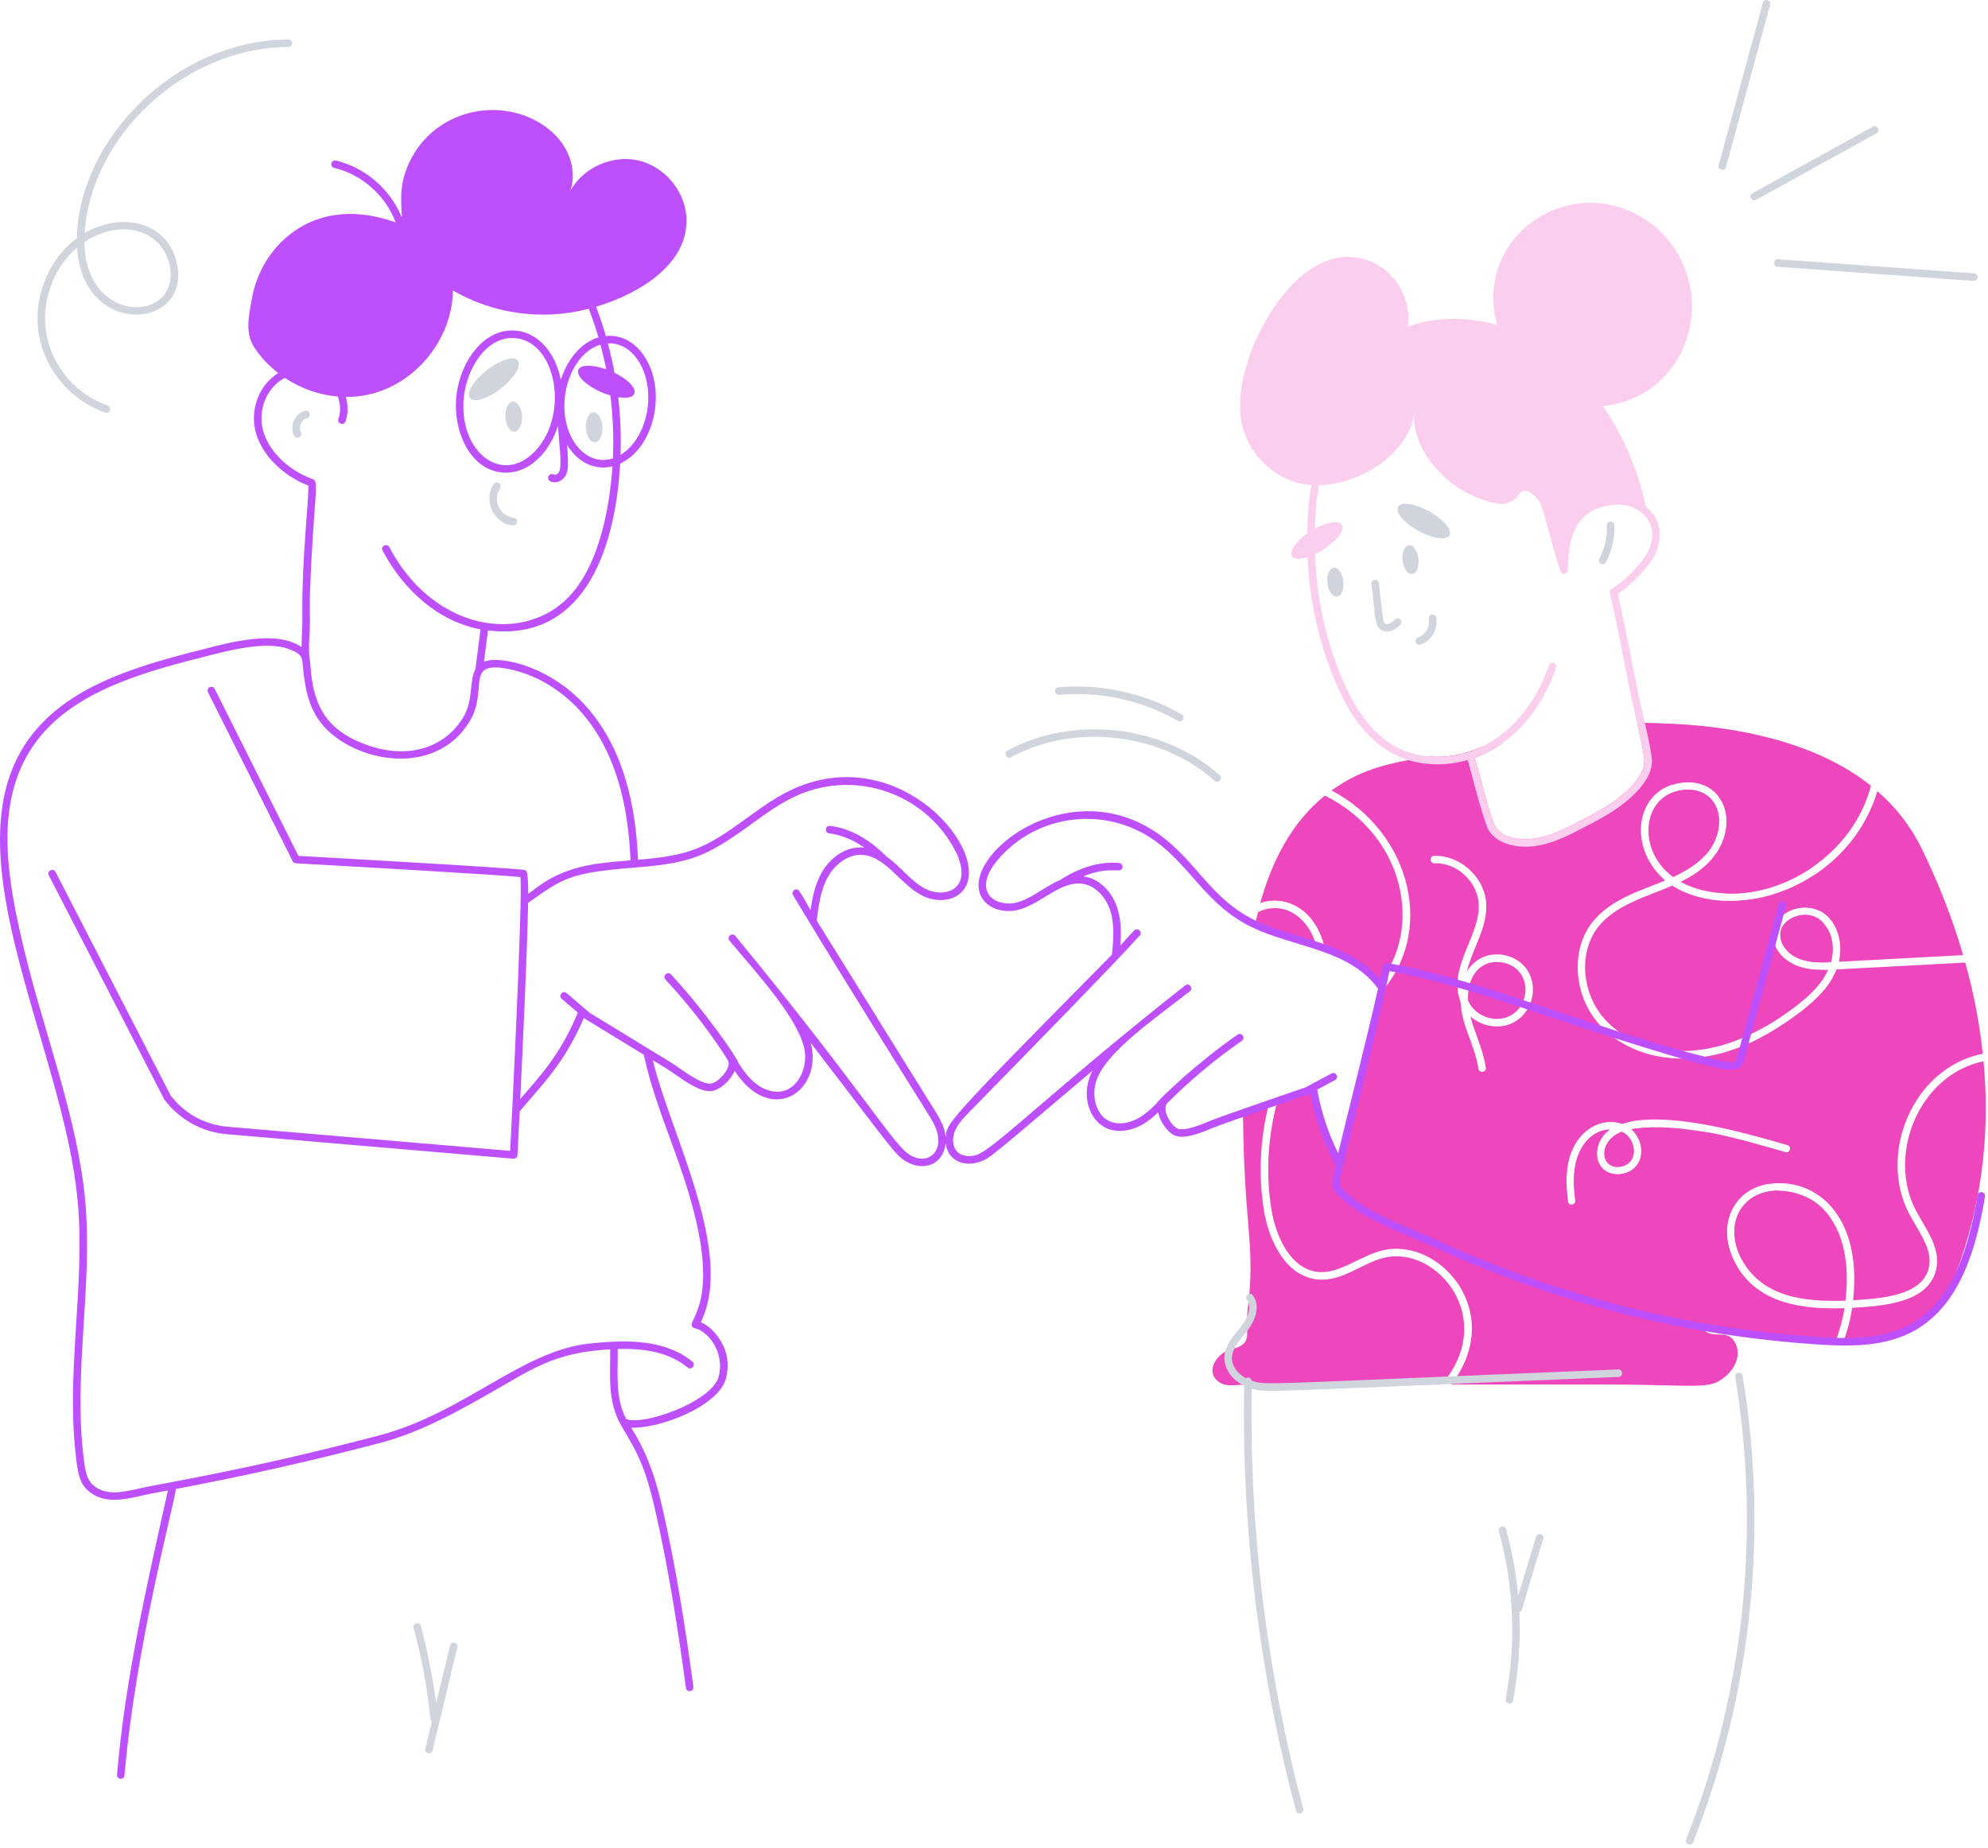 <svg width="469" height="436" viewBox="0 0 469 436" fill="none" xmlns="http://www.w3.org/2000/svg">
<path d="M402.409 201.649C402.391 201.684 402.355 201.72 402.321 201.756C400.242 204.012 397.56 205.593 394.717 206.908C385.617 200.317 387.469 186.317 398.234 186.317C406.201 186.317 407.757 195.744 402.409 201.649Z" fill="#EE46BC"/>
<path d="M419.127 280.901H419.695C417.156 286.685 414.147 292.272 410.955 297.227C406.589 289.091 410.608 281.161 419.127 280.901Z" fill="#EE46BC"/>
<path d="M382.582 267.022C376.997 269.179 377.436 275.709 382.034 275.278C383.349 275.132 384.499 274.402 385.029 273.36C386.214 271.111 384.756 267.892 382.582 267.022ZM382.582 267.022C376.997 269.179 377.436 275.709 382.034 275.278C383.349 275.132 384.499 274.402 385.029 273.36C386.214 271.111 384.756 267.892 382.582 267.022ZM296.771 215.185C296.552 216.172 296.314 217.139 296.113 218.144C300.661 220.244 305.685 221.45 310.524 223.057C308.68 216.348 302.799 212.298 296.771 215.185ZM312.57 187.695C304.655 194.067 300.062 203.203 297.319 213.03C303.423 210.996 310.521 214.583 312.515 223.734C312.972 223.916 313.429 224.062 313.867 224.245C318.105 225.907 322.397 228.537 325.246 232.026C335.789 219.195 331.554 197.189 312.57 187.695ZM326.415 296.759C321.207 298.086 316.718 302.313 311.018 301.873C303.383 301.27 299.328 292.721 298.177 285.544C296.844 277.251 297.264 268.648 299.346 260.465C297.3 261.159 295.291 261.872 293.245 262.584C293.436 286.68 295.627 292.225 294.852 303.936C294.67 306.841 294.031 309.927 294.195 312.777C294.36 316.101 294.323 317.343 290.469 318.33C286.596 319.316 283.82 324.522 288.46 326.512C289.884 327.114 292.515 326.641 294.031 326.641H340.114C353.523 310.984 338.804 293.618 326.415 296.759ZM382.582 267.022C376.997 269.179 377.436 275.709 382.034 275.278C383.349 275.132 384.499 274.402 385.029 273.36C386.214 271.111 384.756 267.892 382.582 267.022ZM382.582 267.022C376.997 269.179 377.436 275.709 382.034 275.278C383.349 275.132 384.499 274.402 385.029 273.36C386.214 271.111 384.756 267.892 382.582 267.022ZM354.581 227.094C350.136 226.197 346.117 229.289 346.325 236.044C348.153 240.078 353.004 241.343 356.207 239.661C361.361 237.024 361.329 228.495 354.581 227.094ZM382.582 267.022C376.997 269.179 377.436 275.709 382.034 275.278C383.349 275.132 384.499 274.402 385.029 273.36C386.214 271.111 384.756 267.892 382.582 267.022ZM382.582 267.022C376.997 269.179 377.436 275.709 382.034 275.278C383.349 275.132 384.499 274.402 385.029 273.36C386.214 271.111 384.756 267.892 382.582 267.022ZM354.581 227.094C350.136 226.197 346.117 229.289 346.325 236.044C348.153 240.078 353.004 241.343 356.207 239.661C361.361 237.024 361.329 228.495 354.581 227.094ZM354.581 227.094C350.136 226.197 346.117 229.289 346.325 236.044C348.153 240.078 353.004 241.343 356.207 239.661C361.361 237.024 361.329 228.495 354.581 227.094ZM382.582 267.022C376.997 269.179 377.436 275.709 382.034 275.278C383.349 275.132 384.499 274.402 385.029 273.36C386.214 271.111 384.756 267.892 382.582 267.022ZM382.582 267.022C376.997 269.179 377.436 275.709 382.034 275.278C383.349 275.132 384.499 274.402 385.029 273.36C386.214 271.111 384.756 267.892 382.582 267.022ZM354.581 227.094C350.136 226.197 346.117 229.289 346.325 236.044C348.153 240.078 353.004 241.343 356.207 239.661C361.361 237.024 361.329 228.495 354.581 227.094ZM354.581 227.094C350.136 226.197 346.117 229.289 346.325 236.044C348.153 240.078 353.004 241.343 356.207 239.661C361.361 237.024 361.329 228.495 354.581 227.094ZM382.582 267.022C376.997 269.179 377.436 275.709 382.034 275.278C383.349 275.132 384.499 274.402 385.029 273.36C386.214 271.111 384.756 267.892 382.582 267.022ZM382.582 267.022C376.997 269.179 377.436 275.709 382.034 275.278C383.349 275.132 384.499 274.402 385.029 273.36C386.214 271.111 384.756 267.892 382.582 267.022ZM354.581 227.094C350.136 226.197 346.117 229.289 346.325 236.044C348.153 240.078 353.004 241.343 356.207 239.661C361.361 237.024 361.329 228.495 354.581 227.094ZM354.581 227.094C350.136 226.197 346.117 229.289 346.325 236.044C348.153 240.078 353.004 241.343 356.207 239.661C361.361 237.024 361.329 228.495 354.581 227.094ZM382.582 267.022C376.997 269.179 377.436 275.709 382.034 275.278C383.349 275.132 384.499 274.402 385.029 273.36C386.214 271.111 384.756 267.892 382.582 267.022ZM382.582 267.022C376.997 269.179 377.436 275.709 382.034 275.278C383.349 275.132 384.499 274.402 385.029 273.36C386.214 271.111 384.756 267.892 382.582 267.022ZM354.581 227.094C350.136 226.197 346.117 229.289 346.325 236.044C348.153 240.078 353.004 241.343 356.207 239.661C361.361 237.024 361.329 228.495 354.581 227.094ZM354.581 227.094C350.136 226.197 346.117 229.289 346.325 236.044C348.153 240.078 353.004 241.343 356.207 239.661C361.361 237.024 361.329 228.495 354.581 227.094ZM382.582 267.022C376.997 269.179 377.436 275.709 382.034 275.278C383.349 275.132 384.499 274.402 385.029 273.36C386.214 271.111 384.756 267.892 382.582 267.022ZM382.582 267.022C376.997 269.179 377.436 275.709 382.034 275.278C383.349 275.132 384.499 274.402 385.029 273.36C386.214 271.111 384.756 267.892 382.582 267.022ZM354.581 227.094C350.136 226.197 346.117 229.289 346.325 236.044C348.153 240.078 353.004 241.343 356.207 239.661C361.361 237.024 361.329 228.495 354.581 227.094ZM382.582 267.022C376.997 269.179 377.436 275.709 382.034 275.278C383.349 275.132 384.499 274.402 385.029 273.36C386.214 271.111 384.756 267.892 382.582 267.022ZM382.582 267.022C376.997 269.179 377.436 275.709 382.034 275.278C383.349 275.132 384.499 274.402 385.029 273.36C386.214 271.111 384.756 267.892 382.582 267.022ZM382.582 267.022C376.997 269.179 377.436 275.709 382.034 275.278C383.349 275.132 384.499 274.402 385.029 273.36C386.214 271.111 384.756 267.892 382.582 267.022ZM382.582 267.022C376.997 269.179 377.436 275.709 382.034 275.278C383.349 275.132 384.499 274.402 385.029 273.36C386.214 271.111 384.756 267.892 382.582 267.022ZM354.581 227.094C350.136 226.197 346.117 229.289 346.325 236.044C348.153 240.078 353.004 241.343 356.207 239.661C361.361 237.024 361.329 228.495 354.581 227.094ZM382.582 267.022C376.997 269.179 377.436 275.709 382.034 275.278C383.349 275.132 384.499 274.402 385.029 273.36C386.214 271.111 384.756 267.892 382.582 267.022ZM421.195 271.845C411.021 268.87 396.123 264.523 384.864 266.402C388.746 269.834 387.838 276.443 382.216 277.032C380.444 277.215 378.856 276.611 377.833 275.406C375.605 272.694 377.005 268.279 379.805 266.492C375.436 266.602 372.537 270.433 371.659 274.821C371.092 277.671 371.33 280.666 371.64 283.224C371.696 283.717 371.348 284.156 370.855 284.21C370.614 284.328 369.963 284.051 369.887 283.442C369.558 280.739 369.302 277.58 369.923 274.493C371.432 266.738 377.651 263.389 382.636 265.123C392.879 261.89 411.584 267.185 421.687 270.128C422.851 270.499 422.266 272.187 421.195 271.845ZM357.01 241.25C353.759 242.93 349.595 242.2 346.891 239.788C347.815 243.483 349.921 247.657 350.525 251.862C350.708 253.046 348.911 253.255 348.772 252.099C347.948 246.5 344.856 242.214 344.571 236.391C341.362 228.069 349.559 220.546 348.809 212.847C348.334 207.787 343.53 203.44 338.397 203.678C337.119 203.531 337.269 201.947 338.343 201.906C344.297 201.705 350.014 206.747 350.581 212.682C351.156 218.693 347.356 223.616 346.051 229.25C347.871 226.078 351.301 224.617 354.946 225.341C363.433 227.191 363.53 237.871 357.01 241.25ZM415.185 244.903C399.011 253.262 384.656 249.869 377.248 241.615C371.165 234.82 370.49 223.989 375.732 217.487C380.142 211.986 387.355 210.056 392.847 207.714C383.546 199.759 385.925 185.479 397.322 184.573C407.641 183.75 410.616 195.998 403.222 203.367C401.267 205.358 398.947 206.838 396.481 208.043C403.845 212.149 416.582 212.114 427.587 204.591C422.198 181.553 409.532 169.832 386.253 170.635C386.893 173.375 387.513 176.17 387.879 178.91C388.244 181.541 386.362 184.573 382.307 187.878C379.404 190.235 375.987 192.006 372.682 193.723C369.302 195.477 365.795 197.303 361.996 197.833C358.179 198.381 353.558 197.486 352.407 194.253C350.414 188.685 349.018 182.16 347.878 178.764C350.134 177.966 352.524 176.745 354.453 175.311C352.772 175.622 351.073 175.915 349.393 176.225C345.466 178.07 341.174 178.818 337.101 178.453C328.186 179.974 321.509 181.163 314.141 186.49C333.19 196.534 338.81 220.516 325.192 234.766L316.023 274.748C312.972 269.178 310.872 263.095 309.794 256.848C307 257.817 304.187 258.784 301.374 259.753C299.109 268.027 298.579 276.831 299.93 285.251C300.99 291.79 304.552 299.589 311.164 300.101C316.118 300.461 320.813 296.339 325.959 295.042C339.45 291.585 355.458 309.526 342.379 326.641H378.71C400.654 326.641 403.107 327.994 406.893 324.868C410.194 322.16 410.582 318.65 409.157 316.485C407.55 314.001 405.468 315.278 403.239 314.567C401.735 314.081 400.617 312.392 401.285 310.383C401.997 308.229 404.555 306.403 405.76 304.796C407.185 302.877 408.573 300.923 409.888 298.914C403.763 288.934 409.623 278.343 420.464 279.168C426.462 265.099 430.056 249.326 430.437 233.451C427.005 237.674 420.005 242.417 415.185 244.903Z" fill="#EE46BC"/>
<path d="M429.75 217.336C430.124 220.57 430.336 223.802 430.426 227.036C428.454 227.072 426.428 226.929 424.598 226.236C419.789 224.396 418.107 218.946 422.769 216.59C424.971 215.469 427.999 215.585 429.75 217.336Z" fill="#EE46BC"/>
<path d="M430.479 230.323C427.496 235.257 419.813 240.406 415.218 242.865C399.529 251.438 385.533 248.215 378.568 240.431C373.042 234.249 372.385 224.461 377.111 218.58C381.29 213.375 388.664 211.505 394.521 208.933C402.27 213.943 416.018 214.325 427.992 206.446C428.207 207.274 428.989 211.252 429.448 214.955C425.087 212.58 418.439 215.253 418.238 220.357C418.113 223.999 421.116 226.823 423.976 227.907C426.091 228.689 428.311 228.848 430.46 228.813C430.479 229.31 430.479 229.825 430.479 230.323Z" fill="#EE46BC"/>
<path d="M402.409 201.649L395.41 186.744C398.253 185.82 401.859 186.305 403.866 188.751C406.887 192.393 405.482 198.255 402.409 201.649Z" fill="#EE46BC"/>
<path d="M441.387 185.376C436.996 202.083 419.912 211.855 406.673 210.728L403.226 203.373C407.341 199.264 408.99 192.162 405.234 187.615C402.688 184.544 398.356 183.897 394.645 185.109L387.842 170.595C389.469 170.754 421.539 169.477 441.387 185.376Z" fill="#EE46BC"/>
<path d="M431.97 227C429.68 227.159 426.755 227.053 424.598 226.236C419.789 224.396 418.107 218.946 422.769 216.59C428.655 213.593 433.955 219.696 431.97 227Z" fill="#EE46BC"/>
<path d="M463.131 225.331C460.066 225.494 474.102 224.746 433.818 226.894C434.725 222.844 433.801 217.887 430.052 215.311C425.373 212.338 418.443 215.164 418.238 220.356C418.092 224.665 422.354 229.391 431.296 228.794C429.512 232.614 426.317 235.404 422.911 237.926C420.299 239.862 417.741 241.515 415.218 242.865C415.271 238.086 415.307 233.36 415.218 228.937L407.526 212.539C421.866 212.988 437.96 203.148 442.897 186.655C447.142 190.333 450.731 194.827 453.396 200.281C457.341 208.382 460.644 216.768 463.131 225.331Z" fill="#EE46BC"/>
<path d="M430.994 286.195C435.755 292.076 436.145 300.266 435.382 306.838C425.473 307.221 415.716 305.911 410.955 297.227C406.589 289.091 410.608 281.161 419.127 280.901C419.309 280.943 426.359 280.48 430.994 286.195Z" fill="#EE46BC"/>
<path d="M382.033 275.269C377.504 275.749 376.953 269.153 382.583 267.026C386.11 268.443 386.843 274.749 382.033 275.269Z" fill="#EE46BC"/>
<path d="M467.768 248.586C451.233 251.893 443.051 272.171 450.322 286.213C452.733 290.775 456.091 294.887 455.013 299.2C453.395 305.778 443.564 306.362 437.176 306.75C439.264 287.662 429.448 278.742 419.073 279.142C408.712 279.413 404.2 289.671 409.888 298.915C415.116 307.494 425.105 308.993 435.151 308.615C434.668 311.511 434.449 312.054 433.179 316.236C431.51 316.094 429.874 315.899 428.329 315.686C419.233 314.407 408.728 314.934 399.827 312.696C382.577 308.344 367.233 299.91 351.244 292.111C353.661 280.883 356.077 269.673 358.492 258.445C367.233 260.507 375.974 262.584 384.715 264.645C384.022 264.752 383.329 264.912 382.636 265.125C377.589 263.35 371.412 266.808 369.915 274.488C369.294 277.579 369.56 280.741 369.881 283.441C369.956 284.073 370.634 284.317 370.858 284.206C371.355 284.152 371.692 283.708 371.639 283.229C371.337 280.67 371.089 277.668 371.656 274.825C372.536 270.433 375.428 266.599 379.811 266.493C377.206 268.013 375.489 272.568 377.839 275.412C380.095 278.104 384.948 277.357 386.616 274.203C387.912 271.68 387.077 268.358 384.856 266.404C386.688 266.112 388.936 266.014 390.791 266.014C402.603 268.205 394.926 264.158 421.187 271.84C422.282 272.178 422.837 270.489 421.685 270.135C417.35 268.874 412.766 267.541 408.059 266.457C410.332 266.28 412.678 266.031 415.129 265.8C414.987 259.245 415.112 252.032 415.183 244.908C418.06 243.416 420.974 241.568 423.958 239.365C427.843 236.475 431.418 233.288 433.232 228.777C433.251 228.759 433.268 228.741 433.268 228.706L463.629 227.089C465.601 234.16 467.004 241.337 467.768 248.586Z" fill="#EE46BC"/>
<path d="M462.599 297.139C457.763 311.136 451.567 317.213 435.009 316.361C435.46 314.547 436.158 313.409 436.962 308.544C444.669 308.117 454.873 307.263 456.736 299.626C458.028 294.479 454.281 289.973 451.904 285.395C445.269 272.617 452.498 253.651 467.946 250.363C469.402 265.942 467.893 281.736 462.599 297.139Z" fill="#EE46BC"/>
<path d="M71.984 96.918C69.521 97.505 68.179 100.625 69.43 102.813C70.007 103.823 71.555 102.952 70.973 101.932C70.308 100.768 71.089 98.956 72.395 98.648C73.527 98.377 73.141 96.656 71.984 96.918Z" fill="#D0D5DD"/>
<path d="M122.177 85.069C121.25 83.882 117.965 84.899 114.842 87.338C111.717 89.779 109.938 92.72 110.867 93.909C111.794 95.096 115.078 94.081 118.203 91.639C121.326 89.198 123.105 86.257 122.177 85.069Z" fill="#D0D5DD"/>
<path d="M121.028 94.749C119.948 94.8 119.147 96.425 119.24 98.38C119.333 100.333 120.284 101.876 121.363 101.825C122.443 101.775 123.244 100.148 123.151 98.195C123.059 96.241 122.107 94.698 121.028 94.749Z" fill="#D0D5DD"/>
<path d="M140.34 104.353C141.419 104.303 142.22 102.677 142.127 100.723C142.035 98.77 141.085 97.227 140.004 97.277C138.924 97.328 138.124 98.954 138.216 100.908C138.31 102.862 139.26 104.404 140.34 104.353Z" fill="#D0D5DD"/>
<path d="M121.139 123.943C122.249 123.943 122.346 122.293 121.236 122.171C117.936 121.812 116.115 118.053 117.942 115.234C118.582 114.245 117.09 113.284 116.452 114.266C113.733 118.466 117.013 123.943 121.139 123.943Z" fill="#D0D5DD"/>
<path d="M106.182 388.195L102.899 401.853C102.068 395.712 100.877 389.589 99.302 383.605C99.006 382.476 97.283 382.917 97.584 384.059C101.655 399.533 101.065 405.384 101.855 406.192L100.336 412.514C100.059 413.658 101.791 414.068 102.062 412.928L107.908 388.608C108.183 387.472 106.457 387.043 106.182 388.195Z" fill="#D0D5DD"/>
<path d="M379.079 123.952C379.193 126.671 378.582 129.378 377.311 131.783C376.755 132.83 378.337 133.647 378.881 132.614C380.299 129.931 380.982 126.909 380.854 123.877C380.809 122.759 379.029 122.746 379.079 123.952Z" fill="#D0D5DD"/>
<path d="M337.156 120.619C333.804 118.765 330.516 118.295 329.811 119.57C329.106 120.846 331.252 123.381 334.605 125.235C337.957 127.089 341.247 127.559 341.95 126.284C342.655 125.008 340.511 122.473 337.156 120.619Z" fill="#D0D5DD"/>
<path d="M334.64 131.825C334.43 129.947 333.419 128.518 332.38 128.632C331.343 128.749 330.67 130.365 330.88 132.245C331.089 134.123 332.1 135.551 333.137 135.438C334.177 135.321 334.849 133.705 334.64 131.825Z" fill="#D0D5DD"/>
<path d="M314.656 133.933C313.618 134.049 312.945 135.667 313.154 137.545C313.365 139.423 314.373 140.853 315.413 140.738C316.451 140.623 317.123 139.006 316.915 137.127C316.705 135.247 315.694 133.818 314.656 133.933Z" fill="#D0D5DD"/>
<path d="M337.084 146.019C337.435 147.805 336.277 149.812 334.554 150.403C333.458 150.779 333.998 152.464 335.13 152.083C337.691 151.206 339.351 148.331 338.826 145.676C338.603 144.53 336.855 144.862 337.084 146.019Z" fill="#D0D5DD"/>
<path d="M380.225 138.89C379.86 139.073 379.677 139.476 379.769 139.878C381.102 145.539 382.234 151.347 383.349 156.973C385.812 170.148 387.081 172.931 387.879 178.91C388.244 181.541 386.362 184.573 382.307 187.878C379.404 190.235 375.987 192.006 372.682 193.723C369.302 195.477 365.795 197.303 361.996 197.833C358.179 198.381 353.558 197.486 352.407 194.253C350.414 188.685 349.018 182.16 347.878 178.764C357.229 175.457 363.92 166.981 367.111 157.503C367.5 156.422 365.832 155.82 365.43 156.936C361.055 169.831 350.359 179.642 337.101 178.453C326.491 177.502 320.521 169.52 316.406 159.586C312.679 150.58 310.58 140.663 310.232 130.726C313.335 129.315 317.661 125.615 316.515 123.804C315.821 122.708 313.118 123.128 310.214 124.716C310.288 121.228 310.524 117.758 311.182 114.47C321.064 114.251 332.352 106.981 333.704 97.356C332.698 104.566 340.042 115.585 351.932 118.542C353.923 119.055 355.968 119.109 357.539 117.612C358.252 116.954 358.435 116.06 359.439 115.858C360.535 115.639 361.923 116.735 362.544 117.502C363.567 118.744 364.024 120.352 364.426 121.903C368.185 135.653 368.097 135.281 368.956 135.348C369.431 135.348 369.869 134.981 369.887 134.489C369.979 131.932 370.088 129.302 370.8 126.854C372.261 121.922 375.841 119.311 381.467 119.073C384.864 118.909 388.134 120.826 389.267 123.603C390.217 125.941 389.759 128.936 388.043 131.42C386.362 133.868 382.728 137.54 380.225 138.89ZM389.504 132.424C392.354 128.277 392.435 122.753 388.262 119.493C386.509 111.128 383.074 102.908 378.143 95.785C392.185 94.537 400.947 81.479 398.856 68.368C396.402 53.318 381.351 44.484 367.824 49.043C357.32 52.554 349.608 63.589 353.175 76.661C346.306 74.707 338.891 74.652 332.133 77.026C333.1 70.596 329.064 63.747 322.945 61.5C309.63 56.587 298.926 72.734 295.127 83.053C293.026 88.789 291.62 95.072 293.209 100.954C295.088 107.891 301.494 113.907 309.374 114.416C308.68 118.105 308.478 121.978 308.405 125.85C303.398 129.446 303.325 133.069 308.478 131.439C308.899 141.374 311.036 151.257 314.762 160.261C319.49 171.68 326.657 180.316 339.11 180.316C341.485 180.316 343.896 179.97 346.234 179.293C346.876 181.218 348.795 189.434 350.727 194.838C352.226 199.049 357.828 200.234 362.252 199.587C366.343 199.02 370.143 197.047 373.503 195.294C376.883 193.54 380.39 191.733 383.422 189.248C388.006 185.522 390.107 181.96 389.65 178.672C388.788 172.642 388.117 172.063 385.084 156.644C384.024 151.201 382.929 145.594 381.65 140.115C384.353 138.434 387.806 134.927 389.504 132.424Z" fill="#FCCEEE"/>
<path d="M381.75 323.078C295.64 326.573 298.813 326.887 295.271 325.718C295.178 325.175 294.59 324.715 293.921 325.167C292.155 324.192 290.555 322.406 290.64 320.244C290.733 317.907 292.688 315.981 294.263 313.947C296.11 311.567 297.427 308.127 295.583 305.612C294.887 304.662 293.457 305.715 294.151 306.661C295.409 308.38 294.309 310.99 292.859 312.86C291.151 315.062 288.983 317.202 288.866 320.172C288.741 323.286 291.081 325.76 293.51 326.942C292.91 360.771 297.016 394.492 305.737 427.187C306.038 428.326 307.759 427.873 307.453 426.731C298.829 394.396 294.742 361.051 295.279 327.595C299.04 328.634 295.807 328.378 381.823 324.855C383.003 324.804 382.916 323.026 381.75 323.078Z" fill="#D0D5DD"/>
<path d="M409.354 324.886C415.453 361.608 411.457 399.323 397.798 433.954C397.369 435.049 399.021 435.699 399.452 434.608C413.228 399.677 417.258 361.635 411.108 324.594C410.913 323.418 409.165 323.737 409.354 324.886Z" fill="#D0D5DD"/>
<path d="M362.382 362.543L358.155 376.477C357.675 371.168 356.736 365.903 355.308 360.773C354.995 359.647 353.28 360.117 353.598 361.252C357.17 374.078 357.724 387.768 355.199 400.843C354.977 401.997 356.721 402.334 356.943 401.179C358.27 394.311 358.748 387.276 358.417 380.278C359.353 379.996 358.641 380.359 364.081 363.06C364.425 361.93 362.72 361.424 362.382 362.543Z" fill="#D0D5DD"/>
<path d="M310.753 257.072L314.956 254.815C315.989 254.262 315.157 252.695 314.116 253.248L308.029 256.518C305.594 257.355 288.075 263.366 285.655 264.372C283.239 265.379 279.595 266.902 277.846 266.264C276.396 265.724 274.054 261.999 275.314 260.311C280.74 254.891 286.66 249.92 292.965 245.554C293.932 244.887 292.922 243.426 291.954 244.095C282.454 250.669 273.267 259.442 272.808 260.359C271.358 261.813 269.995 263.021 268.39 263.899C266.132 265.116 263.678 265.364 261.834 264.561C258.422 263.059 257.453 258.32 258.69 254.831C261.015 248.209 272.009 240.619 280.701 233.876C281.633 233.151 280.529 231.751 279.61 232.473C248.893 256.679 234.64 271.009 230.471 272.441C229.017 272.936 227.03 272.912 225.859 271.742C224.597 270.496 224.662 268.359 225.258 266.896C225.997 265.068 227.474 263.571 228.782 262.246C269.254 220.922 267.083 222.524 268.85 220.773C269.686 219.943 268.431 218.681 267.599 219.51C266.592 220.509 265.567 221.671 264.303 223.092C264.508 220.356 264.531 217.454 263.733 214.678C262.608 210.712 259.598 207.269 255.544 206.748C262.239 204.047 264.633 206.365 264.809 204.569C264.858 204.081 264.501 203.645 264.013 203.597C259.625 203.166 254.674 204.604 250.045 207.649C246.236 209.243 243.281 212.148 239.559 212.987C237.185 213.498 234.084 212.835 233 210.575C231.678 207.81 234.056 204.465 235.139 203.158C244.524 191.818 260.885 190.104 272.384 198.287C281 204.41 284.646 213.75 295.743 218.941C305.602 223.523 318.41 224.091 324.979 233.102C325.013 233.148 325.061 233.175 325.1 233.213C322.898 243.265 317.063 266.195 315.691 272.088C313.357 267.32 311.679 262.291 310.753 257.072ZM214.671 272.483C210.595 270.009 203.91 257.805 173.467 220.792C172.714 219.886 171.35 221.026 172.101 221.926C179.033 230.203 188.994 241.041 189.887 248.218C190.364 252.066 188.309 256.699 184.488 257.464C182.403 257.872 179.948 257.08 177.917 255.325C176.439 254.05 175.275 252.426 174.199 250.755C173.973 249.625 166.283 238.453 158.297 229.889C157.496 229.03 156.197 230.241 156.999 231.102C163.051 237.592 168.563 244.994 171.741 250.185V250.186C172.718 251.762 169.537 255.395 167.774 255.638C165.841 255.876 162.469 253.539 160.233 251.975C158.326 250.639 161.078 252.363 139.117 238.952L133.672 234.29C132.781 233.523 131.623 234.873 132.516 235.638L136.317 238.893C132.176 248.977 127.129 254.144 122.737 259.288C123.229 249.11 124.438 223.195 124.59 212.992C132.818 207.247 134.076 205.914 149.683 204.684C163.077 203.628 166.741 202.06 177.249 194.43C180.788 191.862 184.447 189.204 188.465 187.49C202.311 181.587 218.469 187.373 225.392 200.768C226.21 202.346 227.896 206.298 225.91 208.852C224.291 210.937 220.965 210.922 218.656 209.851C215.058 208.185 212.627 204.513 209.135 202.073C205.101 197.945 200.379 195.375 195.821 194.842C194.627 194.735 194.47 196.474 195.614 196.608C198.373 196.931 201.214 198.102 203.91 199.966C199.602 199.503 195.734 202.354 193.672 206.183C192.235 208.854 191.617 211.861 191.213 214.732C190.307 213.124 189.449 211.568 188.594 210.247C187.954 209.261 186.466 210.228 187.103 211.214C187.288 211.5 194.273 223.413 218.711 262.407C219.804 264.151 220.935 265.956 221.275 267.946C222.014 272.275 218.484 274.798 214.671 272.483ZM164.372 288.716C168.6 307.63 162.526 311.268 163.241 312.84C163.359 313.098 163.593 313.284 163.872 313.341C166.975 313.973 171.021 318.951 169.568 324.715C167.96 330.8 151.576 336.437 147.721 334.78C145.093 329.594 145.784 324.539 145.73 318.258C151.667 318.083 157.638 318.856 162.222 322.629C163.138 323.373 164.256 321.999 163.351 321.255C156.77 315.843 147.515 316.076 139.021 316.975C123.149 318.654 109.511 333.338 89.492 338.632C58.306 346.851 38.433 349.894 32.999 351.133C28.966 352.059 24.798 353.011 21.821 350.23C20.473 348.971 20.107 346.882 19.822 344.672C17.155 324.199 21.928 303.714 20.109 283.363C18.395 264.213 10.49 243.738 5.946 225.084C1.841 208.202 -1.445 190.579 7.183 176.935C15.305 164.123 31.497 159.147 47.387 155.147C53.296 153.621 62.746 150.99 68.311 153.196C71.762 154.525 71.183 155.272 71.587 158.554C72.079 162.493 72.678 166.043 75.032 169.61C81.516 179.402 102.491 184.394 110.935 169.94C115.08 162.802 109.94 156.279 118.843 157.632C125.804 158.701 132.637 162.682 137.591 168.554C145.583 178.069 148.214 190.51 148.749 202.976C145.943 203.197 143.075 203.423 140.277 203.868C130.252 205.463 126.365 209.835 124.61 210.871C124.62 205.443 124.249 205.355 123.686 205.242C121.449 204.787 76.088 202.237 70.406 201.92L50.654 162.518C50.13 161.472 48.537 162.26 49.066 163.314L69.048 203.177C69.191 203.462 69.475 203.647 69.793 203.665C83.335 204.421 117.746 206.394 122.784 206.913C123.297 213.077 120.675 265.285 120.356 271.511L53.635 265.813C48.285 265.357 43.38 262.622 40.254 258.432L13.1 205.705C12.57 204.666 10.98 205.467 11.521 206.519L38.751 259.369C42.257 264.091 47.627 267.084 53.484 267.583L121.119 273.359C121.656 273.396 122.058 272.994 122.084 272.52C122.087 272.438 122.298 268.322 122.597 262.205C127.668 256.129 133.187 250.891 137.72 240.181C137.92 240.303 152.707 249.333 151.868 248.821C155.014 263.078 161.034 273.833 164.372 288.716ZM126.438 106.215C118.64 114.8 108.04 106.692 109.44 93.598C110.171 86.759 114.91 79.082 121.717 79.789C131.198 80.802 134.288 97.57 126.438 106.215ZM61.7 99.353C61.449 95.332 63.449 91.107 67.2 89.153C71.138 91.76 75.449 93.191 79.697 93.561C80.326 95.269 80.422 97.154 79.837 98.832C79.448 99.942 81.126 100.526 81.514 99.417C82.164 97.553 82.131 95.531 81.584 93.644C95.74 93.806 106.73 81.293 106.847 68.542C116.029 73.853 127.519 75.809 138.906 72.845C139.758 75.057 140.523 77.308 141.188 79.592C137.238 80.772 133.865 84.58 132.306 89.633C131.093 83.352 127.098 78.577 121.906 78.023C114.189 77.167 108.534 85.36 107.674 93.409C106.734 102.193 111.348 111.514 119.353 111.514C125.283 111.514 129.82 106.254 131.656 100.402C131.84 104.415 132.692 109.897 131.87 111.366C131.635 111.787 131.017 112.17 130.638 111.96C129.617 111.382 128.741 112.929 129.768 113.508C131.053 114.228 132.704 113.513 133.421 112.233C134.023 111.154 134.006 109.932 133.991 108.951C133.97 107.429 133.885 106.15 133.784 104.953C136.441 109.347 140.571 110.983 144.483 110.028C143.741 121.048 140.81 135.859 132.131 142.697C120.81 151.619 101.604 147.62 91.835 129.076C91.289 128.038 89.714 128.865 90.264 129.904C95.058 139.005 103.222 146.585 113.402 148.491C113.266 148.85 113.487 147.717 112.166 157.871C110.663 160.528 111.687 165.106 109.4 169.047C105.055 176.487 95.618 179.938 84.185 174.795C76.579 171.372 73.841 165.75 73.266 157.35C73.121 155.227 72.676 155.063 73.035 149.045C73.214 146.104 73.019 143.049 73.124 140.09C73.965 117.028 75.431 113.609 73.807 113.046C68.085 111.069 62.089 105.728 61.7 99.353ZM141.649 81.31C142.168 83.234 142.633 85.173 143.02 87.132C139.809 85.991 136.98 85.993 136.447 87.238C135.855 88.623 138.329 91.01 141.973 92.57C142.665 92.867 143.341 93.096 144 93.288C144.615 98.218 144.814 103.197 144.589 108.148C140.803 109.371 137.266 107.454 135.168 103.826C130.565 95.863 134.284 83.522 141.649 81.31ZM150.924 85.67C154.93 92.604 152.731 103.468 146.394 107.315C146.553 102.784 146.379 98.235 145.85 93.722C151.393 94.576 150.886 90.846 144.97 87.956C144.541 85.618 144.019 83.3 143.407 81.008C146.667 80.848 149.271 82.812 150.924 85.67ZM466.552 281.98C464.677 293.067 461.195 306.538 450.832 312.349C444.2 316.066 436.064 315.883 428.958 315.413C397.735 313.366 367.404 305.653 338.806 292.491C332.488 289.578 323.35 286.504 318.187 281.857C315.627 279.553 315.851 279.829 316.674 275.912C317.683 270.835 325.358 241.042 327.801 229.095C340.68 231.512 353.421 235.801 365.752 239.949C371.013 241.721 401.998 251.992 407.485 252.319C410.652 252.511 411.15 251.646 411.748 249.136C412.18 247.327 411.539 249.86 421.327 213.813C421.636 212.673 419.918 212.219 419.614 213.346L410.364 247.35C409.478 250.6 409.992 250.688 407.589 250.547C406.468 250.479 405.228 250.127 404.028 249.787C399.521 248.508 394.71 247.829 366.319 238.266C353.654 234.004 340.559 229.597 327.262 227.191C326.786 227.109 326.328 227.415 326.233 227.89C326.022 228.939 325.787 229.99 325.562 231.041C317.739 222.053 306.442 221.953 296.494 217.33C285.721 212.298 282.34 203.182 273.414 196.839C252.198 181.743 226.804 201.729 231.396 211.342C232.892 214.462 236.826 215.406 239.942 214.721C245.465 213.48 250.174 207.623 255.569 208.529C258.889 209.097 261.204 212.269 262.026 215.166C262.959 218.419 262.645 222.011 262.328 225.221C222.347 265.66 223.408 264.921 223.109 268.392C222.929 265.85 221.559 263.607 220.215 261.463C212.948 249.871 197.201 224.403 192.685 217.226C193.103 213.725 193.568 210.127 195.236 207.026C196.735 204.239 199.791 201.519 203.329 201.677C209.065 201.962 212.498 208.955 217.909 211.463C220.912 212.851 225.108 212.781 227.312 209.943C234.107 201.202 212.699 175.216 187.768 185.856C183.565 187.648 179.824 190.368 176.205 192.993C166.402 200.115 162.871 201.819 150.521 202.834C149.964 189.982 147.196 177.228 138.95 167.41C130.414 157.289 118.086 154.533 114.181 156.113C115.195 147.937 115.115 149.103 115.085 148.728C136.939 151.42 145.04 131.23 146.315 109.372C154.136 105.699 157.207 92.988 152.461 84.782C150.401 81.216 147.038 78.876 142.939 79.268C142.264 76.933 141.488 74.631 140.622 72.368C150.977 69.271 162.639 62.137 161.923 51.153C161.517 44.912 156.659 39.221 150.556 37.844C144.456 36.465 137.624 39.515 134.572 44.974C136.446 39.306 133.643 32.105 125.953 28.234C114.976 22.698 99.952 27.353 95.503 40.992C94.324 44.611 94.647 47.817 94.808 51.321C92.119 44.715 86.216 39.526 79.252 37.882C78.125 37.599 77.689 39.34 78.844 39.613C85.422 41.163 90.969 46.154 93.347 52.463C85.084 49.533 76.371 49.412 68.886 54.927C63.874 58.621 60.482 64.375 59.4 70.532C58.747 74.258 57.763 78.393 59.859 81.74C61.377 84.162 63.384 86.265 65.646 88.016C61.657 90.508 59.655 95.109 59.927 99.461C60.352 106.431 66.616 112.251 72.745 114.552C72.883 117.932 71.208 131.965 71.327 144.079C71.389 150.695 71.172 147.396 71.15 152.658C65.01 148.48 54.151 151.575 46.953 153.425C30.716 157.512 14.154 162.62 5.682 175.983C-11.385 202.975 15.128 247.673 18.34 283.52C20.151 303.772 15.36 324.172 18.06 344.9C18.387 347.444 18.828 349.865 20.608 351.528C24.125 354.815 28.808 353.913 33.395 352.865C34.757 352.552 34.585 352.565 39.618 351.632C34.697 373.698 29.517 396.152 27.604 418.696C27.504 419.866 29.273 420.032 29.374 418.846C31.955 388.448 41.347 353.881 41.486 351.282C58.397 348.093 74.457 344.431 89.945 340.35C99.838 337.734 109.627 332.114 119.182 326.599C127.645 321.663 132.68 318.997 143.953 318.335C144.002 324.758 143.298 330.199 146.324 335.91C149.317 341.199 151.761 344.231 154.301 355.132C157.896 370.518 160.207 386.231 161.819 398.2C161.977 399.374 163.736 399.132 163.579 397.965C161.962 385.954 159.644 370.189 156.031 354.729C154.321 347.388 152.113 341.849 148.907 336.824C155.466 337.113 169.517 331.854 171.289 325.16C171.816 323.071 171.778 320.79 171.186 318.901C170.333 316.205 168.073 313.085 165.33 311.942C173.422 295.417 158.182 267.589 154.008 250.128C157.755 252.465 156.732 251.696 159.216 253.43C161.971 255.359 165.415 257.762 168.017 257.396C169.749 257.157 172.34 254.98 173.314 252.643C174.297 254.096 175.391 255.493 176.755 256.67C184.898 263.705 193.86 255.841 191.265 246.034C211.316 272.169 211.17 272.437 213.749 274.003C217.868 276.502 222.67 274.745 223.099 269.594C223.445 273.685 227.304 275.407 231.048 274.12C233.772 273.185 233.919 272.729 257.684 252.651C254.81 258.462 257.017 264.382 261.121 266.19C263.466 267.207 266.5 266.938 269.239 265.46C270.736 264.64 272.065 263.543 273.237 262.432C273.713 264.879 275.706 267.364 277.232 267.932C279.628 268.806 283.351 267.257 286.338 266.014C288.751 265.005 307.889 258.444 309.107 258.026C310.218 263.911 312.234 269.569 315.083 274.872C313.984 280.151 313.618 280.133 316.999 283.176C322.417 288.056 331.647 291.153 338.064 294.103C366.86 307.358 397.402 315.125 428.843 317.186C436.661 317.698 444.802 317.766 451.701 313.897C462.721 307.719 466.363 293.752 468.304 282.275C468.499 281.124 466.752 280.811 466.552 281.98Z" fill="#BE4FFE"/>
<path d="M329.134 146.128C328.483 146.701 327.414 147.607 326.731 147.075C326.221 146.687 326.304 146.02 325.294 137.594C325.159 136.432 323.392 136.629 323.529 137.801C324.65 144.521 323.718 148.989 327.227 148.989C328.48 148.989 329.391 148.272 330.31 147.458C331.19 146.68 330.014 145.348 329.134 146.128Z" fill="#D0D5DD"/>
<path d="M40.113 63.129C42.241 76.159 20.137 76.808 19.906 57.128C28.93 51.153 38.706 54.5 40.113 63.129ZM24.801 97.331C25.932 97.711 26.474 96.025 25.377 95.65C18.243 93.203 12.629 86.852 11.076 79.47C9.421 71.612 12.497 63.22 18.175 58.426C19.39 79.449 44.341 77.998 41.866 62.841C40.196 52.6 29.104 49.65 19.962 54.983C21.351 32.594 43.017 11.234 68.024 11.088C68.514 11.085 68.909 10.685 68.906 10.195C68.902 9.321 67.83 9.231 68.013 9.312C41.521 9.467 18.616 32.698 18.135 56.187C11.193 61.321 7.459 70.917 9.337 79.837C11.018 87.817 17.087 94.685 24.801 97.331Z" fill="#D0D5DD"/>
<path d="M407.182 39.425L417.607 1.115C417.916 -0.026 416.197 -0.472 415.893 0.649L405.468 38.958C405.16 40.095 406.872 40.556 407.182 39.425Z" fill="#D0D5DD"/>
<path d="M414.271 47.154L442.709 31.44C443.737 30.871 442.88 29.316 441.85 29.884L413.41 45.598C412.373 46.172 413.249 47.715 414.271 47.154Z" fill="#D0D5DD"/>
<path d="M419.356 62.936C472.993 66.8 464.829 66.27 465.649 66.27C466.783 66.27 466.843 64.578 465.712 64.495L419.484 61.163C418.325 61.053 418.171 62.85 419.356 62.936Z" fill="#D0D5DD"/>
<path d="M238.516 178.634C253.555 170.517 273.759 172.854 286.553 184.192C287.425 184.964 288.616 183.65 287.732 182.861C274.401 171.049 253.348 168.613 237.672 177.072C236.63 177.631 237.495 179.199 238.516 178.634Z" fill="#D0D5DD"/>
<path d="M249.852 163.925C259.518 163.048 269.459 165.224 277.862 170.061C278.88 170.645 279.768 169.11 278.749 168.521C270.031 163.503 259.706 161.246 249.692 162.156C248.525 162.263 248.677 164.022 249.852 163.925Z" fill="#D0D5DD"/>
</svg>
